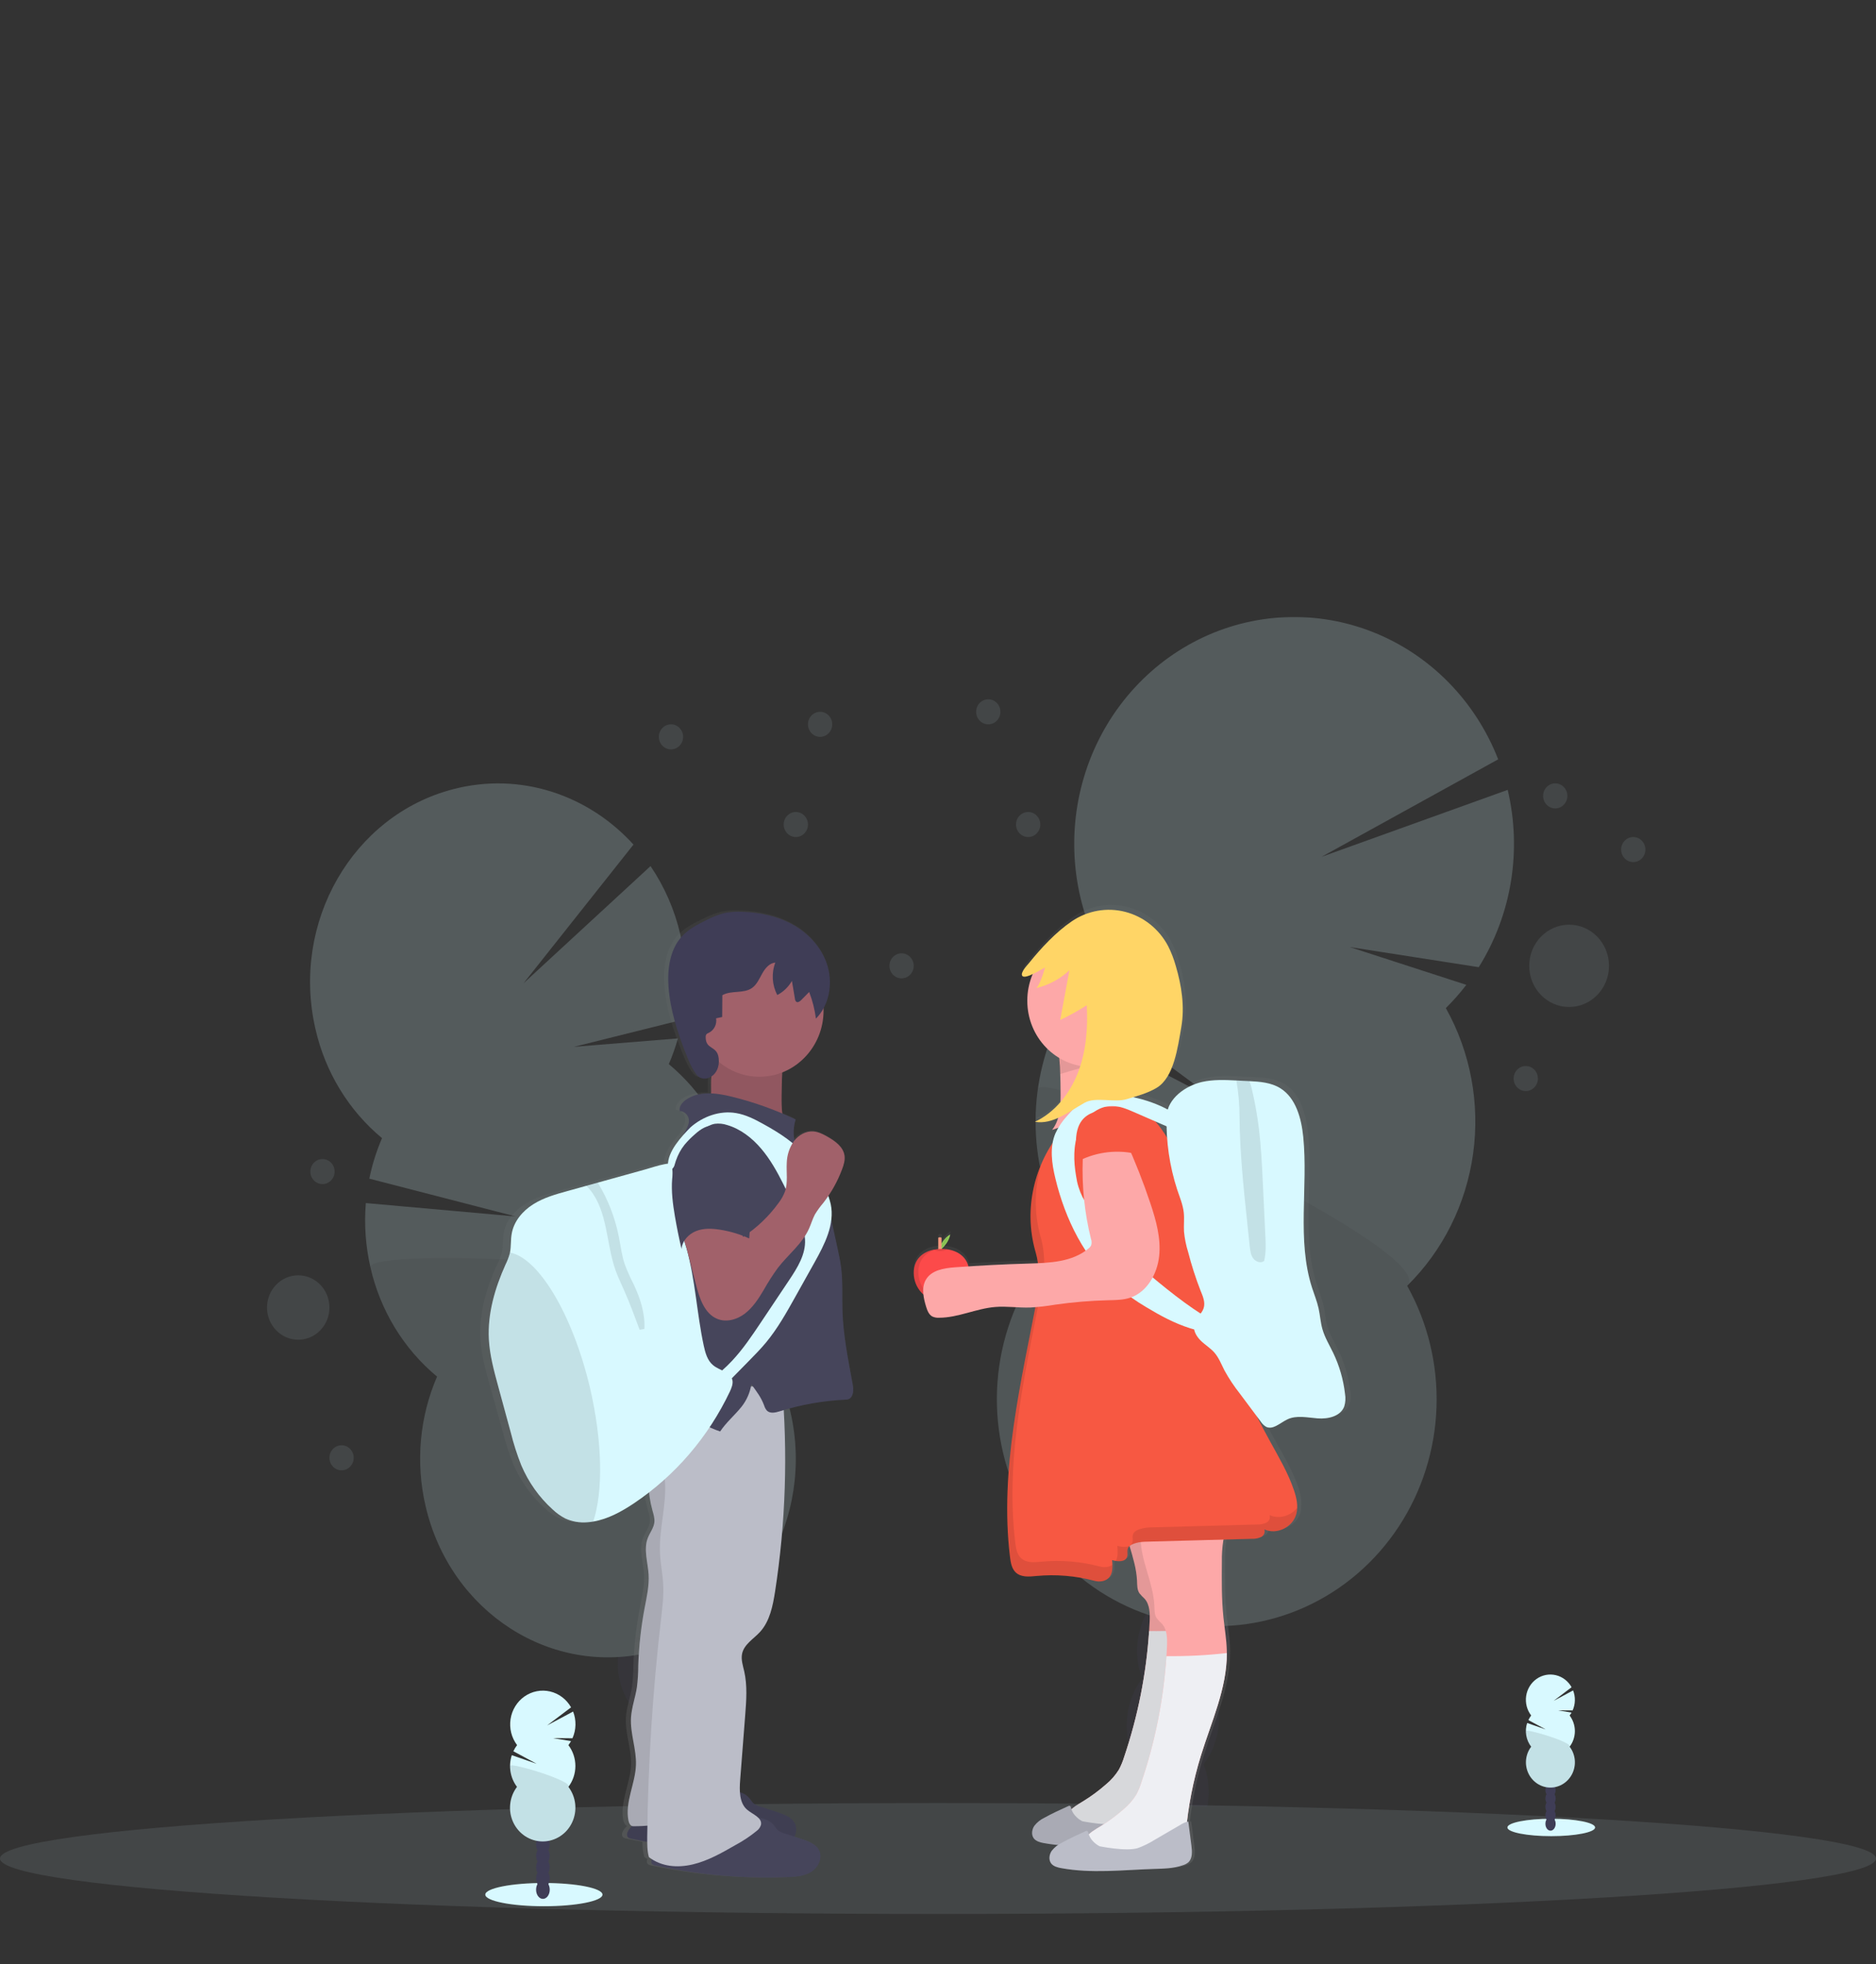 <svg width="149" height="156" viewBox="0 0 149 156" fill="none" xmlns="http://www.w3.org/2000/svg">
<rect x="0" y="0" width="149" height="156" fill="#333333" stroke="none"/>
<g clip-path="url(#clip0_38_766)">
<g opacity="0.2">
<path d="M51.579 143.678C51.653 143.994 51.753 144.304 51.876 144.604C53.79 143.828 55.725 143.085 57.682 142.374C57.665 142.29 57.649 142.202 57.628 142.115C57.431 141.221 57.01 140.396 56.408 139.723C55.626 138.87 54.618 138.458 53.637 138.71C52.657 138.961 51.945 139.822 51.62 140.954C51.377 141.843 51.363 142.782 51.579 143.678V143.678Z" fill="#3F3D56"/>
<path d="M54.329 141.983C56.009 141.596 56.965 139.402 56.462 137.082C55.96 134.763 54.191 133.196 52.51 133.583C50.83 133.971 49.875 136.165 50.377 138.484C50.879 140.804 52.648 142.37 54.329 141.983Z" fill="#3F3D56"/>
<path d="M53.15 136.866C54.83 136.479 55.785 134.285 55.283 131.965C54.781 129.646 53.012 128.079 51.331 128.466C49.651 128.854 48.696 131.048 49.198 133.367C49.7 135.687 51.469 137.253 53.15 136.866Z" fill="#3F3D56"/>
<path d="M51.968 131.752C53.648 131.365 54.604 129.171 54.102 126.852C53.599 124.532 51.83 122.966 50.15 123.353C48.469 123.74 47.514 125.934 48.016 128.254C48.518 130.573 50.288 132.14 51.968 131.752Z" fill="#3F3D56"/>
<path d="M50.786 126.637C52.467 126.25 53.422 124.056 52.92 121.737C52.418 119.417 50.648 117.851 48.968 118.238C47.288 118.625 46.332 120.819 46.834 123.139C47.337 125.458 49.106 127.025 50.786 126.637Z" fill="#3F3D56"/>
<path d="M53.12 84.509C53.406 83.846 53.648 83.163 53.844 82.466L45.581 83.136L54.194 80.987C54.605 78.752 54.553 76.454 54.041 74.241C53.592 72.283 52.786 70.43 51.668 68.782L41.588 78.08L50.314 67.074C46.752 63.15 41.363 61.283 36.008 62.67C28.006 64.734 23.102 73.264 25.055 81.721C25.831 85.137 27.692 88.188 30.341 90.388C29.896 91.42 29.558 92.498 29.332 93.604L40.957 96.607L29.056 95.543C28.914 97.257 29.039 98.984 29.425 100.658C30.203 104.074 32.064 107.124 34.713 109.324C33.321 112.549 33 116.158 33.799 119.591C35.752 128.049 43.821 133.23 51.824 131.167C59.826 129.104 64.73 120.574 62.777 112.117C61.999 108.701 60.138 105.651 57.489 103.451C58.881 100.226 59.203 96.616 58.403 93.183C57.629 89.765 55.769 86.711 53.12 84.509Z" fill="#D8F9FF"/>
<path opacity="0.1" d="M29.428 100.652C30.206 104.068 32.067 107.118 34.716 109.318C33.324 112.543 33.002 116.153 33.802 119.585C35.755 128.043 43.824 133.224 51.826 131.161C59.829 129.098 64.732 120.569 62.78 112.111C62.002 108.695 60.141 105.645 57.492 103.445C58.833 100.339 29.032 98.937 29.428 100.652Z" fill="black"/>
</g>
<g opacity="0.2">
<path d="M88.717 142.116C88.667 142.486 88.647 142.86 88.658 143.233C91.058 143.273 93.468 143.356 95.887 143.483C95.904 143.385 95.921 143.286 95.934 143.185C96.09 142.143 95.974 141.077 95.597 140.098C95.098 138.845 94.169 137.948 93.005 137.775C91.842 137.601 90.707 138.192 89.888 139.247C89.257 140.079 88.852 141.069 88.717 142.116Z" fill="#3F3D56"/>
<path d="M96.77 137.233C97.145 134.541 95.833 132.119 93.839 131.823C91.846 131.528 89.926 133.47 89.551 136.162C89.176 138.854 90.488 141.276 92.481 141.571C94.475 141.867 96.395 139.925 96.77 137.233Z" fill="#3F3D56"/>
<path d="M97.599 131.275C97.974 128.583 96.662 126.161 94.669 125.866C92.676 125.57 90.756 127.513 90.38 130.205C90.005 132.896 91.317 135.318 93.311 135.614C95.304 135.91 97.224 133.967 97.599 131.275Z" fill="#3F3D56"/>
<path d="M98.429 125.319C98.804 122.627 97.492 120.205 95.498 119.91C93.505 119.614 91.585 121.556 91.21 124.248C90.835 126.94 92.147 129.362 94.14 129.658C96.134 129.953 98.054 128.011 98.429 125.319Z" fill="#3F3D56"/>
<path d="M99.26 119.362C99.635 116.67 98.323 114.248 96.329 113.952C94.336 113.657 92.416 115.599 92.041 118.291C91.666 120.983 92.978 123.405 94.971 123.7C96.965 123.996 98.885 122.053 99.26 119.362Z" fill="#3F3D56"/>
<path d="M114.835 80.059C115.418 79.484 115.962 78.867 116.462 78.212L107.204 75.212L117.448 76.81C118.739 74.748 119.609 72.435 120.004 70.014C120.4 67.592 120.312 65.113 119.747 62.728L104.962 68.047L118.992 60.304C118.098 58.009 116.756 55.928 115.049 54.19C113.342 52.453 111.306 51.097 109.069 50.207C106.831 49.317 104.44 48.912 102.044 49.017C99.649 49.121 97.299 49.734 95.143 50.816C92.987 51.899 91.07 53.428 89.511 55.308C87.953 57.188 86.786 59.379 86.084 61.745C85.382 64.11 85.16 66.599 85.431 69.057C85.702 71.515 86.461 73.889 87.661 76.032C86.754 76.926 85.942 77.918 85.241 78.991L96.631 87.413L84.139 80.923C82.825 83.597 82.178 86.566 82.257 89.563C82.335 92.559 83.136 95.488 84.588 98.085C82.216 100.418 80.528 103.393 79.718 106.669C78.907 109.945 79.007 113.391 80.005 116.611C81.002 119.832 82.859 122.698 85.361 124.881C87.864 127.065 90.911 128.478 94.155 128.959C97.399 129.44 100.709 128.97 103.706 127.602C106.703 126.233 109.267 124.023 111.103 121.222C112.94 118.422 113.976 115.145 114.092 111.766C114.209 108.387 113.402 105.042 111.762 102.114C114.597 99.326 116.441 95.635 116.999 91.635C117.556 87.635 116.794 83.558 114.835 80.059V80.059Z" fill="#D8F9FF"/>
<path opacity="0.1" d="M82.425 86.509C81.862 90.509 82.624 94.588 84.588 98.085C82.216 100.418 80.528 103.393 79.718 106.669C78.907 109.945 79.007 113.391 80.005 116.611C81.002 119.832 82.859 122.698 85.361 124.881C87.864 127.065 90.911 128.478 94.155 128.959C97.399 129.44 100.709 128.97 103.706 127.602C106.703 126.233 109.267 124.023 111.103 121.222C112.94 118.422 113.976 115.145 114.092 111.766C114.209 108.387 113.402 105.042 111.762 102.114C114.503 99.422 82.705 84.507 82.425 86.509Z" fill="black"/>
</g>
<path opacity="0.1" d="M74.5 152C115.645 152 149 150.028 149 147.596C149 145.163 115.645 143.192 74.5 143.192C33.355 143.192 0 145.163 0 147.596C0 150.028 33.355 152 74.5 152Z" fill="#D8F9FF"/>
<path d="M123.207 145.821C125.131 145.821 126.691 145.512 126.691 145.13C126.691 144.748 125.131 144.438 123.207 144.438C121.283 144.438 119.723 144.748 119.723 145.13C119.723 145.512 121.283 145.821 123.207 145.821Z" fill="#D8F9FF"/>
<path d="M123.149 145.385C123.374 145.385 123.556 145.14 123.556 144.837C123.556 144.534 123.374 144.289 123.149 144.289C122.925 144.289 122.743 144.534 122.743 144.837C122.743 145.14 122.925 145.385 123.149 145.385Z" fill="#3F3D56"/>
<path d="M123.149 144.715C123.374 144.715 123.556 144.469 123.556 144.166C123.556 143.863 123.374 143.618 123.149 143.618C122.925 143.618 122.743 143.863 122.743 144.166C122.743 144.469 122.925 144.715 123.149 144.715Z" fill="#3F3D56"/>
<path d="M123.149 144.046C123.374 144.046 123.556 143.8 123.556 143.497C123.556 143.194 123.374 142.949 123.149 142.949C122.925 142.949 122.743 143.194 122.743 143.497C122.743 143.8 122.925 144.046 123.149 144.046Z" fill="#3F3D56"/>
<path d="M123.149 143.376C123.374 143.376 123.556 143.131 123.556 142.828C123.556 142.525 123.374 142.28 123.149 142.28C122.925 142.28 122.743 142.525 122.743 142.828C122.743 143.131 122.925 143.376 123.149 143.376Z" fill="#3F3D56"/>
<path d="M123.149 142.706C123.374 142.706 123.556 142.46 123.556 142.158C123.556 141.855 123.374 141.609 123.149 141.609C122.925 141.609 122.743 141.855 122.743 142.158C122.743 142.46 122.925 142.706 123.149 142.706Z" fill="#3F3D56"/>
<path d="M123.149 142.037C123.374 142.037 123.556 141.791 123.556 141.488C123.556 141.185 123.374 140.94 123.149 140.94C122.925 140.94 122.743 141.185 122.743 141.488C122.743 141.791 122.925 142.037 123.149 142.037Z" fill="#3F3D56"/>
<path d="M123.149 141.368C123.374 141.368 123.556 141.122 123.556 140.819C123.556 140.516 123.374 140.271 123.149 140.271C122.925 140.271 122.743 140.516 122.743 140.819C122.743 141.122 122.925 141.368 123.149 141.368Z" fill="#3F3D56"/>
<path d="M124.667 136.237C124.723 136.165 124.773 136.088 124.819 136.007L123.753 135.827L124.905 135.835C125.016 135.587 125.076 135.318 125.082 135.045C125.089 134.772 125.041 134.501 124.942 134.247L123.396 135.075L124.823 133.993C124.69 133.753 124.51 133.545 124.295 133.38C124.08 133.215 123.835 133.098 123.574 133.036C123.313 132.974 123.043 132.968 122.78 133.018C122.516 133.069 122.266 133.175 122.045 133.33C121.823 133.485 121.635 133.685 121.492 133.919C121.349 134.152 121.254 134.413 121.214 134.686C121.173 134.959 121.188 135.238 121.256 135.505C121.325 135.772 121.446 136.021 121.613 136.237C121.527 136.351 121.452 136.473 121.391 136.603L122.768 137.344L121.293 136.833C121.19 137.149 121.165 137.488 121.221 137.817C121.277 138.146 121.411 138.455 121.613 138.717C121.387 139.012 121.247 139.367 121.208 139.741C121.169 140.116 121.233 140.493 121.392 140.832C121.551 141.17 121.8 141.455 122.109 141.655C122.418 141.855 122.775 141.961 123.14 141.961C123.505 141.961 123.862 141.855 124.171 141.655C124.48 141.455 124.728 141.17 124.888 140.832C125.047 140.493 125.111 140.116 125.072 139.741C125.033 139.367 124.893 139.012 124.667 138.717C124.936 138.363 125.083 137.927 125.083 137.478C125.083 137.028 124.936 136.592 124.667 136.239V136.237Z" fill="#D8F9FF"/>
<path opacity="0.1" d="M121.197 137.476C121.195 137.925 121.341 138.362 121.61 138.715C121.384 139.011 121.244 139.366 121.205 139.74C121.166 140.114 121.23 140.492 121.389 140.83C121.549 141.169 121.797 141.454 122.106 141.654C122.415 141.853 122.772 141.959 123.137 141.959C123.502 141.959 123.859 141.853 124.168 141.654C124.477 141.454 124.726 141.169 124.885 140.83C125.044 140.492 125.108 140.114 125.069 139.74C125.03 139.366 124.89 139.011 124.664 138.715C124.927 138.374 121.197 137.252 121.197 137.476Z" fill="black"/>
<path d="M43.199 151.386C45.77 151.386 47.853 150.973 47.853 150.463C47.853 149.953 45.77 149.539 43.199 149.539C40.628 149.539 38.544 149.953 38.544 150.463C38.544 150.973 40.628 151.386 43.199 151.386Z" fill="#D8F9FF"/>
<path d="M43.12 150.802C43.42 150.802 43.663 150.475 43.663 150.071C43.663 149.667 43.42 149.339 43.12 149.339C42.821 149.339 42.578 149.667 42.578 150.071C42.578 150.475 42.821 150.802 43.12 150.802Z" fill="#3F3D56"/>
<path d="M43.12 149.907C43.42 149.907 43.663 149.58 43.663 149.176C43.663 148.772 43.42 148.444 43.12 148.444C42.821 148.444 42.578 148.772 42.578 149.176C42.578 149.58 42.821 149.907 43.12 149.907Z" fill="#3F3D56"/>
<path d="M43.12 149.012C43.42 149.012 43.663 148.685 43.663 148.281C43.663 147.877 43.42 147.549 43.12 147.549C42.821 147.549 42.578 147.877 42.578 148.281C42.578 148.685 42.821 149.012 43.12 149.012Z" fill="#3F3D56"/>
<path d="M43.12 148.119C43.42 148.119 43.663 147.791 43.663 147.387C43.663 146.983 43.42 146.655 43.12 146.655C42.821 146.655 42.578 146.983 42.578 147.387C42.578 147.791 42.821 148.119 43.12 148.119Z" fill="#3F3D56"/>
<path d="M43.12 147.224C43.42 147.224 43.663 146.896 43.663 146.492C43.663 146.088 43.42 145.76 43.12 145.76C42.821 145.76 42.578 146.088 42.578 146.492C42.578 146.896 42.821 147.224 43.12 147.224Z" fill="#3F3D56"/>
<path d="M43.12 146.329C43.42 146.329 43.663 146.001 43.663 145.597C43.663 145.193 43.42 144.865 43.12 144.865C42.821 144.865 42.578 145.193 42.578 145.597C42.578 146.001 42.821 146.329 43.12 146.329Z" fill="#3F3D56"/>
<path d="M43.12 145.435C43.42 145.435 43.663 145.107 43.663 144.703C43.663 144.299 43.42 143.972 43.12 143.972C42.821 143.972 42.578 144.299 42.578 144.703C42.578 145.107 42.821 145.435 43.12 145.435Z" fill="#3F3D56"/>
<path d="M45.15 138.582C45.224 138.484 45.291 138.382 45.351 138.275L43.929 138.033L45.468 138.046C45.617 137.715 45.697 137.355 45.706 136.99C45.714 136.625 45.651 136.262 45.518 135.924L43.452 137.029L45.357 135.591C45.178 135.274 44.937 134.999 44.651 134.782C44.364 134.565 44.037 134.411 43.69 134.33C43.344 134.249 42.984 134.242 42.635 134.31C42.286 134.378 41.953 134.519 41.659 134.724C41.365 134.93 41.115 135.196 40.924 135.506C40.733 135.815 40.606 136.162 40.551 136.524C40.496 136.887 40.513 137.257 40.602 137.612C40.691 137.967 40.85 138.3 41.069 138.589C40.954 138.741 40.854 138.904 40.773 139.078L42.622 140.072L40.65 139.39C40.511 139.812 40.476 140.262 40.548 140.701C40.621 141.14 40.797 141.554 41.063 141.905C40.762 142.3 40.575 142.774 40.523 143.274C40.471 143.773 40.556 144.278 40.769 144.73C40.982 145.182 41.314 145.563 41.727 145.83C42.14 146.096 42.617 146.238 43.104 146.238C43.591 146.238 44.068 146.096 44.481 145.83C44.894 145.563 45.226 145.182 45.439 144.73C45.652 144.278 45.737 143.773 45.685 143.274C45.633 142.774 45.446 142.3 45.145 141.905C45.504 141.432 45.7 140.849 45.7 140.249C45.7 139.648 45.504 139.065 45.145 138.593L45.15 138.582Z" fill="#D8F9FF"/>
<path opacity="0.1" d="M40.514 140.237C40.512 140.837 40.706 141.421 41.065 141.893C40.764 142.288 40.576 142.763 40.524 143.262C40.472 143.762 40.558 144.267 40.771 144.719C40.983 145.171 41.315 145.552 41.728 145.818C42.141 146.085 42.618 146.226 43.105 146.226C43.592 146.226 44.07 146.085 44.483 145.818C44.895 145.552 45.227 145.171 45.44 144.719C45.653 144.267 45.738 143.762 45.686 143.262C45.634 142.763 45.447 142.288 45.146 141.893C45.497 141.437 40.514 139.937 40.514 140.237Z" fill="black"/>
<path d="M67.705 109.795C67.354 107.9 66.962 106.001 66.897 104.073C66.859 102.936 66.936 101.78 66.794 100.646C66.724 100.089 66.601 99.542 66.48 98.995L65.992 96.806C66.048 96.386 66.032 95.96 65.945 95.546C65.897 95.328 65.832 95.113 65.751 94.905C66.206 94.245 66.582 93.529 66.868 92.774C66.998 92.433 67.109 92.071 67.058 91.71C66.959 91.018 66.309 90.562 65.705 90.221C65.338 90.015 64.953 89.816 64.534 89.784C64.241 89.772 63.95 89.829 63.682 89.953C63.415 90.076 63.178 90.261 62.992 90.494C62.89 89.934 62.924 89.357 63.091 88.813C62.731 88.647 62.369 88.491 62.004 88.339C61.952 87.848 61.933 87.354 61.949 86.86C61.958 86.267 61.967 85.669 62 85.076C62.98 84.707 63.826 84.038 64.426 83.158C65.026 82.279 65.351 81.231 65.358 80.156C65.358 80.095 65.358 80.035 65.358 79.975C65.624 79.48 65.793 78.936 65.854 78.373C65.915 77.81 65.867 77.24 65.713 76.696C65.309 75.276 64.254 74.105 62.983 73.382C61.712 72.659 60.239 72.353 58.781 72.299C58.291 72.27 57.8 72.302 57.318 72.394C56.802 72.525 56.303 72.716 55.828 72.963C55.1 73.309 54.366 73.689 53.82 74.287C52.874 75.328 52.662 76.858 52.766 78.265C52.903 80.112 53.501 81.899 54.192 83.618C54.422 84.186 54.667 84.763 55.046 85.247C55.339 85.621 55.849 85.644 56.254 85.382C56.221 85.836 56.211 86.291 56.223 86.746C55.476 86.719 54.747 86.846 54.147 87.28C53.871 87.484 53.61 87.803 53.67 88.147C53.854 88.152 54.031 88.224 54.168 88.35C54.306 88.476 54.396 88.648 54.422 88.836C54.452 89.139 54.305 89.427 54.162 89.689C54.1 89.805 54.038 89.923 53.975 90.039C53.382 90.693 52.775 91.511 52.721 92.322C52.625 92.332 52.529 92.347 52.434 92.367C51.897 92.469 51.362 92.658 50.835 92.8L47.018 93.837L46.074 94.107L44.559 94.519C43.596 94.78 42.614 95.049 41.758 95.574C40.903 96.1 40.178 96.925 40.005 97.92C39.92 98.414 39.972 98.929 39.868 99.419C39.868 99.442 39.859 99.463 39.854 99.484C39.767 99.794 39.649 100.095 39.503 100.381C38.648 102.24 38.039 104.268 38.153 106.315C38.224 107.572 38.566 108.798 38.9 110.009C39.249 111.246 39.595 112.484 39.935 113.722C40.16 114.608 40.445 115.477 40.788 116.322C41.375 117.676 42.247 118.878 43.339 119.841C43.646 120.125 43.989 120.364 44.358 120.552C44.922 120.803 45.537 120.906 46.149 120.851C46.314 120.84 46.476 120.821 46.638 120.794C47.82 120.601 48.923 120.013 49.936 119.351C50.359 119.074 50.772 118.783 51.175 118.477C51.226 118.955 51.318 119.426 51.45 119.887C51.54 120.203 51.65 120.529 51.614 120.857C51.565 121.314 51.242 121.69 51.076 122.119C50.722 123.025 51.086 124.035 51.145 125.007C51.201 125.917 50.986 126.821 50.814 127.717C50.527 129.213 50.357 130.729 50.306 132.252C50.304 132.829 50.268 133.405 50.196 133.977C50.068 134.784 49.768 135.563 49.715 136.378C49.635 137.648 50.167 138.891 50.119 140.163C50.062 141.656 49.213 143.106 49.509 144.567C49.546 144.75 49.646 144.962 49.809 145.009L49.729 145.084C49.485 145.317 49.248 145.747 49.525 145.936C49.589 145.975 49.66 146.001 49.733 146.01C50.161 146.103 50.593 146.186 51.023 146.265C51.014 146.675 51.064 147.085 51.172 147.481C51.251 147.539 51.331 147.592 51.41 147.641C51.35 147.809 51.354 147.971 51.497 148.067C51.561 148.107 51.632 148.132 51.705 148.141C55.252 148.896 58.875 149.206 62.495 149.065C63.142 149.039 63.818 148.991 64.37 148.65C64.922 148.309 65.296 147.583 65.032 146.985C64.8 146.456 64.191 146.228 63.644 146.051L63.003 145.847C63.085 145.697 63.133 145.529 63.143 145.357C63.153 145.184 63.125 145.012 63.061 144.852C62.828 144.324 62.219 144.095 61.672 143.919L60.195 143.446C60 143.398 59.818 143.31 59.658 143.186C59.552 143.077 59.454 142.961 59.366 142.836C59.153 142.585 58.873 142.404 58.56 142.315C58.544 141.992 58.551 141.668 58.581 141.346L58.994 136.202C59.086 135.037 59.177 133.849 58.914 132.711C58.808 132.249 58.639 131.776 58.742 131.313C58.903 130.557 59.674 130.137 60.2 129.576C60.994 128.723 61.24 127.511 61.422 126.358C62.175 121.597 62.411 116.765 62.127 111.951C63.78 111.47 65.481 111.188 67.197 111.11C67.489 111.097 67.632 110.955 67.723 110.673C67.814 110.392 67.759 110.087 67.705 109.795ZM59.464 110.047C59.473 109.997 59.484 109.948 59.492 109.898L59.607 110.048L59.464 110.047Z" fill="url(#paint0_linear_38_766)"/>
<path d="M56.778 83.97C56.743 84.465 56.573 84.939 56.511 85.432C56.441 85.975 56.503 86.528 56.469 87.075C56.434 87.621 56.281 88.197 55.878 88.553C58.223 88.763 60.533 89.278 62.752 90.088C62.082 89.235 62.064 88.045 62.08 86.951C62.102 85.333 62.13 83.683 62.642 82.156C61.114 81.804 59.532 81.782 57.996 82.094C57.663 82.162 56.653 82.119 56.503 82.44C56.394 82.676 56.803 83.612 56.778 83.97Z" fill="#A1616A"/>
<path opacity="0.1" d="M56.778 83.97C56.743 84.465 56.573 84.939 56.511 85.432C56.441 85.975 56.503 86.528 56.469 87.075C56.434 87.621 56.281 88.197 55.878 88.553C58.223 88.763 60.533 89.278 62.752 90.088C62.082 89.235 62.064 88.045 62.08 86.951C62.102 85.333 62.13 83.683 62.642 82.156C61.114 81.804 59.532 81.782 57.996 82.094C57.663 82.162 56.653 82.119 56.503 82.44C56.394 82.676 56.803 83.612 56.778 83.97Z" fill="black"/>
<path d="M59.555 142.844C59.637 142.97 59.729 143.089 59.83 143.2C59.985 143.324 60.164 143.413 60.355 143.46L61.798 143.933C62.334 144.11 62.928 144.337 63.156 144.865C63.412 145.462 63.047 146.188 62.507 146.528C61.967 146.867 61.306 146.917 60.674 146.942C57.135 147.083 53.593 146.773 50.127 146.02C50.056 146.01 49.987 145.985 49.925 145.946C49.649 145.755 49.885 145.326 50.123 145.094C51.053 144.185 52.063 143.232 53.329 143.021C53.994 142.909 54.662 142.954 55.323 142.791C55.798 142.673 56.247 142.47 56.721 142.349C57.603 142.126 58.924 142.047 59.555 142.844Z" fill="#46455B"/>
<path opacity="0.1" d="M59.555 142.844C59.637 142.97 59.729 143.089 59.83 143.2C59.985 143.324 60.164 143.413 60.355 143.46L61.798 143.933C62.334 144.11 62.928 144.337 63.156 144.865C63.412 145.462 63.047 146.188 62.507 146.528C61.967 146.867 61.306 146.917 60.674 146.942C57.135 147.083 53.593 146.773 50.127 146.02C50.056 146.01 49.987 145.985 49.925 145.946C49.649 145.755 49.885 145.326 50.123 145.094C51.053 144.185 52.063 143.232 53.329 143.021C53.994 142.909 54.662 142.954 55.323 142.791C55.798 142.673 56.247 142.47 56.721 142.349C57.603 142.126 58.924 142.047 59.555 142.844Z" fill="black"/>
<path d="M52.308 110.711C51.596 112.649 51.553 114.782 52.184 116.75C51.704 116.696 51.496 117.366 51.508 117.867C51.525 118.563 51.628 119.254 51.813 119.924C51.901 120.242 52.008 120.566 51.974 120.893C51.924 121.35 51.61 121.725 51.446 122.153C51.102 123.058 51.456 124.066 51.515 125.037C51.57 125.947 51.36 126.85 51.19 127.745C50.91 129.238 50.744 130.752 50.694 132.272C50.694 132.849 50.657 133.424 50.586 133.996C50.462 134.803 50.173 135.58 50.117 136.394C50.039 137.661 50.558 138.904 50.511 140.174C50.456 141.665 49.624 143.114 49.915 144.578C49.956 144.784 50.068 145.027 50.273 145.03C52.35 145.057 54.29 144.462 56.345 144.773C56.554 139.869 56.758 134.942 57.694 130.127C58.52 125.841 59.921 121.603 59.79 117.233C59.714 114.734 59.139 112.283 58.789 109.808C56.593 109.305 54.296 109.625 52.308 110.711V110.711Z" fill="#BBBDC8"/>
<path opacity="0.1" d="M52.308 110.711C51.596 112.649 51.553 114.782 52.184 116.75C51.704 116.696 51.496 117.366 51.508 117.867C51.525 118.563 51.628 119.254 51.813 119.924C51.901 120.242 52.008 120.566 51.974 120.893C51.924 121.35 51.61 121.725 51.446 122.153C51.102 123.058 51.456 124.066 51.515 125.037C51.57 125.947 51.36 126.85 51.19 127.745C50.91 129.238 50.744 130.752 50.694 132.272C50.694 132.849 50.657 133.424 50.586 133.996C50.462 134.803 50.173 135.58 50.117 136.394C50.039 137.661 50.558 138.904 50.511 140.174C50.456 141.665 49.624 143.114 49.915 144.578C49.956 144.784 50.068 145.027 50.273 145.03C52.35 145.057 54.29 144.462 56.345 144.773C56.554 139.869 56.758 134.942 57.694 130.127C58.52 125.841 59.921 121.603 59.79 117.233C59.714 114.734 59.139 112.283 58.789 109.808C56.593 109.305 54.296 109.625 52.308 110.711V110.711Z" fill="black"/>
<path d="M61.482 144.975C61.565 145.101 61.657 145.22 61.758 145.331C61.913 145.455 62.092 145.544 62.282 145.591L63.726 146.064C64.261 146.241 64.856 146.468 65.084 146.996C65.34 147.593 64.975 148.319 64.435 148.659C63.895 148.998 63.234 149.048 62.602 149.073C59.063 149.214 55.521 148.904 52.055 148.151C51.983 148.141 51.915 148.116 51.852 148.078C51.577 147.886 51.813 147.457 52.051 147.225C52.98 146.316 53.991 145.363 55.257 145.152C55.922 145.04 56.59 145.086 57.251 144.922C57.726 144.804 58.175 144.601 58.648 144.48C59.531 144.257 60.852 144.178 61.482 144.975Z" fill="#46455B"/>
<path d="M53.025 110.851C52.493 111.561 52.336 112.499 52.407 113.388C52.479 114.278 52.77 115.132 53.055 115.974C52.676 116.333 52.755 116.953 52.804 117.481C52.984 119.445 52.324 121.404 52.42 123.373C52.46 124.201 52.635 125.018 52.676 125.846C52.721 126.751 52.61 127.656 52.505 128.556C51.837 134.313 51.469 140.103 51.404 145.901C51.404 146.435 51.395 146.978 51.541 147.489C52.542 148.249 53.8 148.352 55.012 148.067C56.223 147.783 57.329 147.15 58.416 146.525C59.011 146.207 59.575 145.831 60.101 145.402C60.262 145.285 60.381 145.116 60.44 144.922C60.556 144.354 59.79 144.097 59.351 143.729C58.712 143.193 58.721 142.201 58.788 141.355L59.187 136.217C59.278 135.054 59.366 133.868 59.11 132.731C59.005 132.271 58.844 131.798 58.94 131.335C59.097 130.582 59.852 130.161 60.366 129.6C61.142 128.747 61.382 127.538 61.561 126.388C62.405 120.928 62.584 115.382 62.095 109.876C61.083 110.239 59.884 110.041 58.816 110.127C57.749 110.212 56.689 110.58 55.608 110.61C54.707 110.631 53.578 110.118 53.025 110.851Z" fill="#BBBDC8"/>
<path d="M60.316 85.512C63.13 85.512 65.411 83.158 65.411 80.255C65.411 77.352 63.13 74.999 60.316 74.999C57.502 74.999 55.221 77.352 55.221 80.255C55.221 83.158 57.502 85.512 60.316 85.512Z" fill="#A1616A"/>
<path d="M63.196 88.901C61.563 88.128 59.86 87.522 58.113 87.092C56.882 86.789 55.476 86.607 54.447 87.367C54.172 87.57 53.922 87.89 53.981 88.234C54.163 88.24 54.337 88.312 54.471 88.439C54.605 88.564 54.692 88.736 54.715 88.921C54.746 89.223 54.603 89.511 54.462 89.774L53.274 92.047C53.046 92.456 52.85 92.884 52.688 93.326C52.449 94.047 52.397 94.82 52.346 95.582L52.208 97.644C52.123 98.944 52.036 100.25 52.15 101.547C52.235 102.526 52.434 103.509 52.299 104.482C52.19 105.265 51.869 106 51.689 106.77C51.35 108.219 51.504 109.807 50.847 111.137C51.114 111.01 51.415 110.982 51.7 111.057C53.694 111.436 55.262 113.06 57.198 113.681C57.687 112.945 58.35 112.403 58.896 111.718C59.303 111.204 59.572 110.59 59.677 109.936C60.09 110.505 60.441 110.948 60.688 111.607C60.732 111.76 60.807 111.902 60.908 112.023C61.169 112.285 61.597 112.184 61.945 112.074C63.653 111.543 65.419 111.234 67.201 111.155C67.488 111.142 67.627 111 67.716 110.719C67.806 110.438 67.757 110.134 67.703 109.844C67.36 107.95 66.977 106.054 66.914 104.128C66.875 102.992 66.951 101.84 66.812 100.706C66.743 100.151 66.623 99.604 66.505 99.058L65.521 94.55C65.466 94.299 65.205 94.134 65.093 93.902C64.641 92.959 63.778 92.277 63.332 91.331C62.995 90.567 62.946 89.701 63.196 88.901V88.901Z" fill="#46455B"/>
<path d="M56.047 82.359C56.041 82.286 56.058 82.212 56.095 82.149C56.15 82.09 56.218 82.046 56.294 82.022C56.499 81.922 56.667 81.755 56.772 81.547C56.877 81.339 56.914 81.102 56.876 80.87L57.358 80.767L57.373 79.035C58.089 78.626 59.066 78.935 59.739 78.454C60.118 78.181 60.312 77.718 60.543 77.306C60.775 76.894 61.119 76.479 61.579 76.445C61.421 76.86 61.353 77.306 61.38 77.751C61.408 78.196 61.529 78.629 61.737 79.021C62.219 78.769 62.622 78.38 62.898 77.901L63.138 79.322C63.142 79.409 63.179 79.492 63.24 79.553C63.365 79.648 63.534 79.529 63.645 79.411L64.268 78.779C64.531 79.459 64.711 80.169 64.804 80.894C65.829 79.869 66.147 78.221 65.753 76.806C65.359 75.391 64.328 74.219 63.085 73.496C61.843 72.772 60.403 72.468 58.978 72.414C58.499 72.385 58.019 72.417 57.548 72.51C57.043 72.641 56.554 72.831 56.091 73.078C55.379 73.423 54.66 73.802 54.129 74.399C53.203 75.439 52.995 76.968 53.097 78.377C53.235 80.224 53.816 82.007 54.492 83.723C54.717 84.291 54.956 84.867 55.327 85.351C55.885 86.08 57.255 85.475 57.08 84.034C56.959 83.006 56.047 83.402 56.047 82.359Z" fill="#3F3D56"/>
<path d="M57.975 110.502C56.257 114.124 53.617 117.198 50.339 119.395C49.349 120.056 48.273 120.644 47.115 120.837C46.957 120.864 46.799 120.883 46.638 120.894C46.04 120.945 45.44 120.84 44.893 120.589C44.53 120.4 44.195 120.161 43.896 119.878C42.824 118.911 41.973 117.711 41.402 116.365C41.066 115.52 40.788 114.652 40.569 113.768C40.231 112.531 39.894 111.293 39.558 110.056C39.229 108.845 38.897 107.621 38.828 106.362C38.717 104.317 39.312 102.293 40.147 100.436C40.29 100.15 40.405 99.85 40.49 99.541C40.49 99.52 40.5 99.499 40.504 99.476C40.603 98.986 40.552 98.473 40.642 97.978C40.81 96.984 41.52 96.16 42.355 95.636C43.189 95.111 44.145 94.843 45.094 94.582L46.572 94.171L47.489 93.917L51.219 92.881C51.736 92.739 52.257 92.55 52.782 92.455C53.367 92.341 53.363 92.401 53.409 92.992C53.493 94.063 53.465 95.116 53.684 96.177C53.892 97.19 54.258 98.166 54.534 99.16C55.229 101.671 55.345 104.313 55.893 106.863C56.018 107.444 56.192 108.064 56.645 108.426C57.164 108.852 58.038 108.957 58.176 109.625C58.227 109.922 58.099 110.226 57.975 110.502Z" fill="#D8F9FF"/>
<path opacity="0.1" d="M47.115 120.831C46.957 120.858 46.799 120.877 46.638 120.888C46.041 120.941 45.441 120.838 44.893 120.588C44.53 120.4 44.195 120.161 43.896 119.878C42.824 118.91 41.973 117.711 41.402 116.365C41.066 115.52 40.788 114.652 40.569 113.768C40.231 112.531 39.894 111.293 39.558 110.055C39.229 108.845 38.897 107.62 38.828 106.362C38.717 104.317 39.312 102.293 40.147 100.436C40.29 100.15 40.405 99.85 40.49 99.541C40.49 99.52 40.5 99.498 40.504 99.476C42.751 99.883 45.448 104.319 46.839 110.131C47.863 114.477 47.907 118.479 47.115 120.831Z" fill="black"/>
<path opacity="0.1" d="M51.178 105.539L50.802 105.606C50.415 104.558 50.029 103.508 49.576 102.488C49.341 101.955 49.086 101.429 48.888 100.879C48.144 98.768 48.271 96.264 46.892 94.525C46.794 94.395 46.682 94.278 46.558 94.175L47.475 93.921C48.278 95.231 48.844 96.68 49.147 98.199C49.295 98.94 49.379 99.699 49.622 100.412C49.828 100.953 50.064 101.481 50.328 101.995C50.852 103.101 51.245 104.31 51.178 105.539Z" fill="black"/>
<path d="M54.838 89.532C55.828 88.657 57.179 88.177 58.461 88.396C59.216 88.522 59.917 88.873 60.593 89.248C61.911 89.97 63.209 90.801 64.159 91.987C64.729 92.735 65.202 93.557 65.567 94.431C65.746 94.813 65.884 95.213 65.98 95.626C66.316 97.231 65.491 98.826 64.697 100.25L63.168 102.986C62.466 104.243 61.758 105.509 60.843 106.613C60.422 107.122 59.959 107.592 59.498 108.062L57.472 110.125C57.436 110.169 57.388 110.202 57.335 110.22C57.291 110.223 57.246 110.215 57.205 110.198C57.164 110.181 57.127 110.155 57.096 110.122L56.427 109.572C57.044 109.133 57.617 108.632 58.138 108.076C59.013 107.142 59.734 106.066 60.45 104.995L62.678 101.662C63.329 100.686 64.009 99.612 63.937 98.43C63.902 97.862 63.696 97.328 63.479 96.806C63.096 95.879 62.681 94.966 62.232 94.068C61.728 93.061 61.177 92.067 60.451 91.216C59.725 90.365 58.808 89.653 57.752 89.345C57.437 89.239 57.103 89.206 56.774 89.248C56.05 89.372 55.535 90.014 55.076 90.611L53.68 92.457C53.362 92.876 53.07 93.362 53.051 92.567C53.018 91.432 54.13 90.262 54.838 89.532Z" fill="#D8F9FF"/>
<path d="M55.27 101.992C55.546 103.086 55.952 104.327 56.973 104.742C57.696 105.036 58.542 104.798 59.168 104.316C59.793 103.834 60.236 103.155 60.644 102.469C60.989 101.852 61.369 101.258 61.783 100.688C62.599 99.63 63.711 98.792 64.261 97.562C64.424 97.195 64.537 96.803 64.721 96.451C64.919 96.126 65.141 95.819 65.388 95.532C66.022 94.721 66.529 93.814 66.89 92.841C67.017 92.501 67.126 92.138 67.076 91.778C66.978 91.087 66.344 90.632 65.753 90.292C65.393 90.086 65.017 89.886 64.609 89.855C64.011 89.806 63.423 90.139 63.055 90.626C62.701 91.13 62.503 91.733 62.488 92.355C62.447 93.112 62.59 93.9 62.35 94.615C62.223 94.95 62.048 95.262 61.831 95.542C61.057 96.609 60.1 97.521 59.007 98.231C58.977 97.694 58.864 97.165 58.672 96.664C58.567 96.388 56.515 96.664 56.248 96.71C55.719 96.789 54.695 96.852 54.362 97.372C54.028 97.892 54.441 98.765 54.577 99.29L55.27 101.992Z" fill="#A1616A"/>
<path d="M55.221 90.054C54.916 90.313 54.632 90.599 54.373 90.906C53.761 91.666 53.462 92.655 53.385 93.639C53.308 94.624 53.439 95.613 53.603 96.586C53.752 97.459 53.927 98.326 54.13 99.187C54.187 98.538 54.696 98.001 55.287 97.766C55.878 97.532 56.526 97.558 57.156 97.653C57.966 97.777 58.756 98.012 59.505 98.353L59.796 94.152C59.857 93.586 59.853 93.013 59.786 92.448C59.694 91.922 59.495 91.423 59.203 90.984C58.91 90.544 58.529 90.174 58.087 89.897C56.982 89.204 56.212 89.16 55.221 90.054Z" fill="#46455B"/>
<path d="M107.244 110.496C107.114 109.356 106.792 108.248 106.294 107.221C105.99 106.596 105.619 105.998 105.428 105.329C105.272 104.785 105.242 104.212 105.118 103.66C104.994 103.107 104.775 102.578 104.599 102.039C103.353 98.203 104.289 94.006 103.887 89.985C103.737 88.502 103.296 86.876 102.05 86.103C101.309 85.644 100.419 85.573 99.548 85.534L99.15 85.516L98.511 85.483C97.585 85.436 96.657 85.401 95.757 85.601C94.655 85.85 93.35 86.65 93.002 87.81C92.812 87.71 92.621 87.62 92.445 87.536C91.735 87.212 90.992 86.973 90.229 86.826C90.883 86.656 91.515 86.404 92.11 86.076C93.487 85.249 93.807 82.834 94.088 81.218C94.369 79.603 94.112 77.934 93.646 76.364C93.491 75.807 93.281 75.268 93.019 74.756C92.656 74.081 92.163 73.491 91.57 73.022C90.976 72.553 90.295 72.215 89.569 72.03C88.844 71.844 88.088 71.815 87.351 71.945C86.614 72.074 85.911 72.359 85.285 72.781C84.001 73.649 82.807 74.912 81.826 76.132C81.688 76.3 81.113 76.894 81.304 77.144C81.412 77.286 81.766 77.172 82.137 77.002C81.851 77.668 81.704 78.389 81.705 79.118C81.706 80.034 81.938 80.934 82.378 81.729C82.818 82.524 83.451 83.187 84.215 83.653L84.353 84.96V84.97C84.368 85.406 84.375 85.843 84.381 86.277C84.381 86.583 84.381 86.895 84.372 87.208C83.801 87.875 83.101 88.412 82.318 88.785C82.965 88.896 83.582 88.74 84.182 88.472C84.085 88.821 83.921 89.147 83.7 89.43C83.866 89.37 84.031 89.316 84.196 89.259C84.11 89.403 84.033 89.552 83.966 89.706C83.864 89.949 83.79 90.203 83.744 90.464C83.394 90.993 83.09 91.553 82.837 92.138V92.138C82.721 92.403 82.618 92.673 82.524 92.948V92.966C82.433 93.239 82.351 93.515 82.281 93.796C82.248 93.93 82.217 94.065 82.19 94.201C82.19 94.21 82.19 94.221 82.19 94.23C82.135 94.505 82.089 94.78 82.052 95.059C82.052 95.077 82.052 95.096 82.052 95.115C82.037 95.245 82.023 95.376 82.013 95.506C82.013 95.506 82.013 95.519 82.013 95.526C82.002 95.668 81.994 95.803 81.99 95.942C81.99 95.961 81.99 95.978 81.99 95.996C81.99 96.114 81.99 96.234 81.99 96.352V96.433C81.99 96.7 82.007 96.968 82.031 97.237C82.031 97.269 82.031 97.303 82.041 97.336C82.052 97.445 82.064 97.555 82.079 97.666C82.079 97.691 82.079 97.717 82.089 97.741C82.107 97.873 82.128 98.004 82.151 98.135C82.151 98.163 82.163 98.193 82.169 98.221C82.188 98.326 82.209 98.43 82.232 98.535L82.257 98.643C82.287 98.774 82.319 98.903 82.355 99.034C82.376 99.108 82.396 99.176 82.418 99.254C82.484 99.523 82.53 99.797 82.556 100.074L81.803 100.099C80.191 100.147 78.58 100.222 76.971 100.325C76.769 99.525 76.084 99.064 75.22 98.954C75.083 98.937 74.945 98.929 74.807 98.929V98.929C74.956 98.799 75.088 98.651 75.201 98.487C75.351 98.274 75.458 98.033 75.515 97.776C75.293 97.907 75.099 98.082 74.945 98.292C74.894 98.363 74.849 98.434 74.807 98.5V98.073C74.807 98.064 74.806 98.055 74.802 98.047C74.799 98.039 74.794 98.031 74.788 98.025C74.782 98.018 74.775 98.013 74.767 98.01C74.758 98.007 74.75 98.005 74.741 98.005H74.603C74.595 98.005 74.586 98.007 74.578 98.01C74.57 98.013 74.562 98.018 74.556 98.025C74.55 98.031 74.545 98.039 74.542 98.047C74.539 98.055 74.537 98.064 74.537 98.073V98.941H74.51H74.463C74.372 98.95 74.284 98.961 74.197 98.978C73.259 99.159 72.572 99.78 72.572 100.825C72.572 101.155 72.642 101.48 72.776 101.779C72.91 102.077 73.106 102.342 73.349 102.556C73.389 102.881 73.461 103.202 73.562 103.513C73.657 103.821 73.781 104.157 74.059 104.31C74.229 104.39 74.416 104.425 74.602 104.413C76.133 104.413 77.582 103.684 79.106 103.56C80.048 103.482 80.994 103.633 81.939 103.603C82.077 103.603 82.215 103.589 82.352 103.577C81.061 110.176 79.498 116.859 80.314 123.525C80.368 123.968 80.452 124.448 80.773 124.75C81.198 125.15 81.854 125.085 82.425 125.034C83.993 124.886 85.575 125.016 87.1 125.419C87.315 125.48 87.54 125.488 87.759 125.443C87.805 125.432 87.851 125.418 87.896 125.402L87.935 125.386C87.964 125.375 87.991 125.363 88.017 125.351L88.057 125.329L88.125 125.287C88.136 125.278 88.148 125.271 88.158 125.263C88.182 125.246 88.204 125.227 88.225 125.206L88.245 125.189C88.27 125.163 88.295 125.135 88.318 125.106L88.334 125.081C88.35 125.059 88.365 125.037 88.378 125.014C88.385 125.003 88.392 124.991 88.397 124.98C88.403 124.968 88.42 124.937 88.429 124.916C88.439 124.895 88.44 124.89 88.444 124.878C88.448 124.865 88.462 124.831 88.471 124.807C88.479 124.782 88.471 124.784 88.481 124.771C88.493 124.758 88.501 124.7 88.508 124.664V124.642C88.508 124.612 88.519 124.581 88.523 124.551C88.527 124.521 88.523 124.52 88.523 124.504C88.523 124.488 88.523 124.457 88.523 124.434V124.383C88.523 124.36 88.523 124.338 88.523 124.315V124.189C88.523 124.174 88.523 124.159 88.523 124.143C88.523 124.017 88.509 123.889 88.497 123.767C88.595 123.796 88.695 123.818 88.797 123.833V123.833C88.892 123.849 88.987 123.856 89.083 123.855H89.097C89.142 123.855 89.188 123.855 89.235 123.843C89.275 123.837 89.314 123.828 89.353 123.818H89.371C89.407 123.807 89.442 123.792 89.476 123.775L89.492 123.765C89.521 123.749 89.548 123.73 89.574 123.708L89.586 123.698C89.612 123.674 89.635 123.646 89.655 123.616L89.667 123.595C89.688 123.56 89.704 123.524 89.715 123.485C89.794 123.211 89.615 122.901 89.901 122.65C90.177 123.561 90.452 124.473 90.498 125.415C90.513 125.758 90.498 126.125 90.693 126.409C90.82 126.564 90.959 126.709 91.106 126.844C91.528 127.314 91.537 128.023 91.508 128.659C91.496 128.917 91.482 129.174 91.464 129.431C91.237 132.862 90.561 136.246 89.454 139.491C89.346 139.836 89.205 140.169 89.032 140.485C88.753 140.933 88.403 141.329 87.998 141.659C87.424 142.162 86.809 142.613 86.16 143.007C85.828 143.188 85.515 143.402 85.225 143.648C85.214 143.615 85.201 143.584 85.193 143.55C85.178 143.484 85.157 143.408 85.095 143.383C85.048 143.372 84.999 143.381 84.958 143.406C84.312 143.699 83.666 143.991 83.045 144.334C82.731 144.481 82.455 144.702 82.238 144.977C82.04 145.262 81.98 145.688 82.186 145.972C82.366 146.221 82.689 146.303 82.988 146.358C83.371 146.428 83.755 146.478 84.14 146.515C83.942 146.634 83.769 146.792 83.632 146.981C83.433 147.265 83.374 147.691 83.579 147.975C83.76 148.224 84.083 148.306 84.382 148.362C86.823 148.806 89.327 148.504 91.806 148.428C92.611 148.401 93.435 148.396 94.198 148.126C94.348 148.08 94.489 148.004 94.611 147.903C94.958 147.587 94.924 147.033 94.863 146.563L94.611 144.642C94.574 144.642 94.538 144.655 94.502 144.663C94.713 142.859 95.092 141.08 95.633 139.35C96.473 136.658 97.723 134.005 97.707 131.188C97.707 131.12 97.707 131.046 97.707 130.984C97.683 130.101 97.53 129.229 97.431 128.351C97.276 126.882 97.293 125.4 97.303 123.924C97.291 123.345 97.33 122.767 97.42 122.195C97.42 122.175 97.428 122.157 97.433 122.137L99.72 122.075C99.973 122.088 100.226 122.039 100.458 121.932C100.568 121.883 100.656 121.793 100.705 121.681C100.754 121.568 100.761 121.441 100.725 121.323C101.7 121.779 103.004 121.158 103.292 120.101C103.312 120.027 103.328 119.951 103.34 119.875C103.34 119.87 103.34 119.864 103.34 119.858C103.35 119.787 103.357 119.716 103.36 119.647C103.36 119.635 103.36 119.622 103.36 119.611C103.374 119.123 103.3 118.637 103.143 118.176C102.675 116.808 101.931 115.562 101.232 114.302C100.871 113.65 100.521 112.989 100.181 112.326L100.48 112.722C100.585 112.884 100.723 113.02 100.884 113.121C101.441 113.418 102.025 112.82 102.592 112.545C103.346 112.178 104.227 112.394 105.059 112.455C105.891 112.516 106.893 112.294 107.191 111.499C107.287 111.174 107.305 110.83 107.244 110.496V110.496ZM92.905 89.144C92.905 89.448 92.924 89.757 92.947 90.066C92.668 89.595 92.345 89.153 91.984 88.745L92.905 89.144Z" fill="url(#paint1_linear_38_766)"/>
<path d="M74.913 98.548C75.066 98.34 75.257 98.165 75.476 98.035C75.42 98.291 75.315 98.533 75.166 98.746C74.927 99.082 74.675 99.314 74.605 99.258C74.534 99.203 74.671 98.885 74.913 98.548Z" fill="#99D55C"/>
<path opacity="0.1" d="M74.943 98.574C75.055 98.419 75.195 98.289 75.356 98.191C75.315 98.381 75.236 98.559 75.127 98.717C74.948 98.967 74.76 99.143 74.713 99.099C74.667 99.055 74.764 98.824 74.943 98.574Z" fill="black"/>
<path d="M74.579 98.265H74.716C74.725 98.265 74.733 98.267 74.742 98.27C74.749 98.274 74.757 98.279 74.763 98.285C74.769 98.291 74.774 98.299 74.777 98.307C74.781 98.316 74.782 98.324 74.782 98.333V99.943H74.521V98.333C74.52 98.317 74.526 98.3 74.537 98.288C74.548 98.275 74.562 98.267 74.579 98.265V98.265Z" fill="#F6987E"/>
<path d="M76.979 101.08C76.979 101.682 76.747 102.261 76.334 102.687C75.92 103.113 75.36 103.353 74.775 103.353C74.191 103.353 73.631 103.113 73.218 102.687C72.804 102.261 72.572 101.682 72.572 101.08C72.572 100.038 73.251 99.422 74.178 99.241C74.375 99.204 74.575 99.185 74.775 99.186C74.914 99.186 75.052 99.194 75.189 99.211C76.208 99.342 76.979 99.97 76.979 101.08Z" fill="#FC4A4A"/>
<path opacity="0.1" d="M75.189 99.211C75.149 99.29 74.932 99.353 74.671 99.353C74.5 99.366 74.329 99.329 74.178 99.247C74.375 99.209 74.575 99.191 74.775 99.192C74.913 99.189 75.051 99.196 75.189 99.211Z" fill="black"/>
<path opacity="0.1" d="M75.143 103.299C74.559 103.299 73.998 103.059 73.585 102.633C73.172 102.207 72.94 101.629 72.94 101.026C72.94 100.003 73.594 99.391 74.495 99.199C74.388 99.207 74.283 99.221 74.178 99.241C73.251 99.422 72.572 100.038 72.572 101.08C72.572 101.683 72.804 102.261 73.218 102.687C73.631 103.113 74.191 103.353 74.775 103.353C74.942 103.353 75.108 103.334 75.27 103.295C75.227 103.297 75.189 103.299 75.143 103.299Z" fill="black"/>
<path d="M84.856 145.373C85.16 145.657 85.625 145.65 86.039 145.618L87.921 145.476C89.416 145.363 90.963 145.235 92.282 144.5C92.422 144.434 92.546 144.337 92.644 144.216C92.749 144.03 92.804 143.819 92.803 143.604C92.981 141.5 93.386 139.422 94.012 137.411C94.838 134.733 96.078 132.093 96.061 129.29C96.061 129.222 96.061 129.148 96.061 129.087C96.037 128.209 95.887 127.341 95.795 126.467C95.642 125.006 95.657 123.532 95.668 122.063C95.657 121.487 95.695 120.912 95.784 120.343C95.871 119.881 96.197 119.418 95.998 119.012C95.611 118.223 94.207 117.933 93.453 117.905C92.436 117.868 91.437 118.142 90.455 118.415C90.156 118.499 89.843 118.588 89.618 118.806C89.315 119.098 89.228 119.557 89.217 119.985C89.165 121.881 90.224 123.646 90.308 125.54C90.323 125.881 90.308 126.25 90.5 126.534C90.627 126.689 90.766 126.834 90.913 126.968C91.327 127.435 91.339 128.14 91.31 128.773C91.298 129.029 91.284 129.285 91.267 129.54C91.042 132.953 90.374 136.32 89.28 139.549C89.175 139.894 89.036 140.227 88.867 140.544C88.591 140.988 88.246 141.383 87.845 141.711C87.278 142.211 86.67 142.66 86.029 143.053C85.601 143.314 85.144 143.564 84.85 143.979C84.557 144.394 84.492 145.023 84.856 145.373Z" fill="#FDA8A8"/>
<path opacity="0.1" d="M84.856 145.373C85.16 145.657 85.625 145.65 86.039 145.618L87.921 145.476C89.416 145.363 90.963 145.235 92.282 144.5C92.422 144.434 92.546 144.337 92.644 144.216C92.749 144.03 92.804 143.819 92.803 143.604C92.981 141.5 93.386 139.422 94.012 137.411C94.838 134.733 96.078 132.093 96.061 129.29C96.061 129.222 96.061 129.148 96.061 129.087C96.037 128.209 95.887 127.341 95.795 126.467C95.642 125.006 95.657 123.532 95.668 122.063C95.657 121.487 95.695 120.912 95.784 120.343C95.871 119.881 96.197 119.418 95.998 119.012C95.611 118.223 94.207 117.933 93.453 117.905C92.436 117.868 91.437 118.142 90.455 118.415C90.156 118.499 89.843 118.588 89.618 118.806C89.315 119.098 89.228 119.557 89.217 119.985C89.165 121.881 90.224 123.646 90.308 125.54C90.323 125.881 90.308 126.25 90.5 126.534C90.627 126.689 90.766 126.834 90.913 126.968C91.327 127.435 91.339 128.14 91.31 128.773C91.298 129.029 91.284 129.285 91.267 129.54C91.042 132.953 90.374 136.32 89.28 139.549C89.175 139.894 89.036 140.227 88.867 140.544C88.591 140.988 88.246 141.383 87.845 141.711C87.278 142.211 86.67 142.66 86.029 143.053C85.601 143.314 85.144 143.564 84.85 143.979C84.557 144.394 84.492 145.023 84.856 145.373Z" fill="black"/>
<path d="M84.856 145.372C85.16 145.657 85.625 145.65 86.039 145.618L87.921 145.476C89.416 145.363 90.963 145.235 92.282 144.5C92.422 144.434 92.546 144.337 92.644 144.216C92.749 144.03 92.804 143.819 92.803 143.604C92.981 141.499 93.386 139.422 94.012 137.411C94.838 134.733 96.078 132.093 96.061 129.29C94.469 129.472 92.868 129.553 91.267 129.535C91.042 132.948 90.374 136.314 89.28 139.543C89.175 139.888 89.036 140.221 88.867 140.538C88.591 140.982 88.246 141.377 87.845 141.706C87.278 142.205 86.67 142.654 86.029 143.047C85.601 143.308 85.144 143.558 84.85 143.973C84.557 144.388 84.492 145.023 84.856 145.372Z" fill="#EEEFF3"/>
<path opacity="0.1" d="M84.856 145.372C85.16 145.657 85.625 145.65 86.039 145.618L87.921 145.476C89.416 145.363 90.963 145.235 92.282 144.5C92.422 144.434 92.546 144.337 92.644 144.216C92.749 144.03 92.804 143.819 92.803 143.604C92.981 141.499 93.386 139.422 94.012 137.411C94.838 134.733 96.078 132.093 96.061 129.29C94.469 129.472 92.868 129.553 91.267 129.535C91.042 132.948 90.374 136.314 89.28 139.543C89.175 139.888 89.036 140.221 88.867 140.538C88.591 140.982 88.246 141.377 87.845 141.706C87.278 142.205 86.67 142.654 86.029 143.047C85.601 143.308 85.144 143.558 84.85 143.973C84.557 144.388 84.492 145.023 84.856 145.372Z" fill="black"/>
<path d="M89.014 144.773C89.467 144.606 89.901 144.392 90.312 144.134L92.387 142.926C92.574 142.801 92.783 142.714 93.002 142.669L93.25 144.58C93.312 145.049 93.345 145.6 93.002 145.914C92.88 146.015 92.74 146.09 92.589 146.135C91.836 146.404 91.024 146.41 90.226 146.435C87.778 146.516 85.305 146.812 82.892 146.368C82.597 146.314 82.278 146.226 82.1 145.985C81.898 145.701 81.956 145.289 82.151 145C82.365 144.726 82.638 144.507 82.948 144.36C83.563 144.019 84.2 143.729 84.838 143.438C84.877 143.413 84.924 143.405 84.969 143.415C85.031 143.436 85.05 143.514 85.066 143.58C85.178 144.046 85.541 144.414 85.956 144.634C85.962 144.634 88.097 145.074 89.014 144.773Z" fill="#BBBDC8"/>
<path opacity="0.1" d="M89.014 144.773C89.467 144.606 89.901 144.392 90.312 144.134L92.387 142.926C92.574 142.801 92.783 142.714 93.002 142.669L93.25 144.58C93.312 145.049 93.345 145.6 93.002 145.914C92.88 146.015 92.74 146.09 92.589 146.135C91.836 146.404 91.024 146.41 90.226 146.435C87.778 146.516 85.305 146.812 82.892 146.368C82.597 146.314 82.278 146.226 82.1 145.985C81.898 145.701 81.956 145.289 82.151 145C82.365 144.726 82.638 144.507 82.948 144.36C83.563 144.019 84.2 143.729 84.838 143.438C84.877 143.413 84.924 143.405 84.969 143.415C85.031 143.436 85.05 143.514 85.066 143.58C85.178 144.046 85.541 144.414 85.956 144.634C85.962 144.634 88.097 145.074 89.014 144.773Z" fill="black"/>
<path d="M86.233 147.361C86.537 147.645 87.002 147.638 87.416 147.607L89.298 147.465C90.794 147.351 92.34 147.224 93.659 146.489C93.799 146.423 93.923 146.326 94.022 146.205C94.126 146.019 94.181 145.808 94.18 145.593C94.358 143.488 94.764 141.411 95.389 139.4C96.215 136.722 97.455 134.082 97.438 131.279C97.438 131.211 97.438 131.137 97.438 131.076C97.415 130.198 97.264 129.33 97.172 128.456C97.019 126.994 97.034 125.521 97.046 124.052C97.034 123.476 97.073 122.9 97.161 122.332C97.248 121.87 97.574 121.407 97.375 121C96.988 120.212 95.585 119.922 94.83 119.894C93.814 119.857 92.814 120.131 91.832 120.404C91.533 120.488 91.221 120.577 90.995 120.794C90.692 121.087 90.605 121.546 90.594 121.974C90.542 123.87 91.601 125.635 91.685 127.529C91.7 127.869 91.685 128.239 91.877 128.523C92.005 128.678 92.143 128.823 92.29 128.956C92.704 129.424 92.716 130.128 92.687 130.762C92.675 131.018 92.661 131.273 92.644 131.529C92.419 134.942 91.751 138.309 90.657 141.538C90.552 141.883 90.413 142.216 90.244 142.532C89.968 142.977 89.623 143.371 89.222 143.7C88.655 144.2 88.047 144.649 87.406 145.041C86.978 145.303 86.52 145.553 86.227 145.968C85.934 146.382 85.869 147.012 86.233 147.361Z" fill="#FDA8A8"/>
<path d="M86.233 147.361C86.537 147.646 87.002 147.639 87.416 147.607L89.298 147.465C90.794 147.352 92.34 147.224 93.659 146.489C93.799 146.423 93.923 146.326 94.022 146.205C94.126 146.019 94.181 145.808 94.18 145.593C94.358 143.488 94.764 141.411 95.389 139.4C96.215 136.722 97.455 134.082 97.438 131.279C95.846 131.461 94.246 131.542 92.644 131.524C92.419 134.937 91.751 138.303 90.657 141.532C90.552 141.877 90.413 142.21 90.244 142.527C89.968 142.971 89.623 143.366 89.222 143.695C88.655 144.194 88.047 144.643 87.406 145.036C86.978 145.297 86.52 145.547 86.227 145.962C85.934 146.377 85.869 147.012 86.233 147.361Z" fill="#EEEFF3"/>
<path d="M90.391 146.762C90.844 146.595 91.278 146.381 91.689 146.123L93.764 144.915C93.951 144.79 94.16 144.703 94.38 144.658L94.627 146.569C94.689 147.038 94.722 147.589 94.38 147.903C94.257 148.004 94.117 148.079 93.966 148.124C93.213 148.393 92.401 148.399 91.603 148.424C89.155 148.505 86.682 148.801 84.269 148.357C83.974 148.303 83.655 148.215 83.477 147.974C83.275 147.69 83.333 147.278 83.528 146.989C83.743 146.715 84.015 146.496 84.326 146.349C84.94 146.008 85.577 145.718 86.215 145.427C86.254 145.403 86.301 145.394 86.346 145.404C86.408 145.425 86.427 145.503 86.443 145.569C86.555 146.035 86.918 146.403 87.333 146.623C87.339 146.623 89.474 147.063 90.391 146.762Z" fill="#BBBDC8"/>
<path d="M83.562 89.733C84.233 88.88 84.251 87.69 84.234 86.596C84.234 86.169 84.222 85.729 84.207 85.296V85.286C84.188 84.49 84.107 83.696 83.963 82.913V82.913C83.891 82.538 83.794 82.168 83.674 81.805C83.765 81.784 83.856 81.764 83.95 81.747C85.393 81.453 86.878 81.453 88.322 81.747C88.571 81.798 89.202 81.787 89.561 81.913C89.663 81.938 89.752 82.003 89.81 82.094C89.88 82.246 89.736 82.686 89.631 83.077C89.574 83.253 89.541 83.436 89.535 83.622C89.549 83.797 89.575 83.97 89.612 84.141C89.677 84.455 89.762 84.766 89.802 85.084C89.872 85.627 89.81 86.18 89.845 86.726C89.879 87.273 90.032 87.849 90.436 88.205C88.091 88.413 85.782 88.926 83.562 89.733V89.733Z" fill="#FDA8A8"/>
<path opacity="0.1" d="M90.162 84.078C89.978 84.094 89.797 84.112 89.611 84.133C87.776 84.336 85.966 84.726 84.207 85.299V85.289L83.963 82.916C83.963 82.774 83.963 82.632 83.963 82.483C83.963 82.24 83.956 81.994 83.951 81.75C85.394 81.456 86.88 81.456 88.323 81.75C88.572 81.801 89.203 81.789 89.562 81.916C89.562 82.147 89.562 82.379 89.571 82.611C89.58 82.768 89.601 82.925 89.633 83.079V83.079C89.699 83.463 89.884 83.814 90.162 84.078V84.078Z" fill="black"/>
<path d="M86.687 84.73C89.501 84.73 91.782 82.377 91.782 79.474C91.782 76.571 89.501 74.217 86.687 74.217C83.873 74.217 81.592 76.571 81.592 79.474C81.592 82.377 83.873 84.73 86.687 84.73Z" fill="#FDA8A8"/>
<path d="M82.212 99.294C81.307 95.991 82.133 92.443 84.294 89.835C84.774 89.254 85.258 88.657 85.888 88.309C86.639 87.897 87.527 87.883 88.377 87.874C89.127 87.874 89.901 87.874 90.591 88.183C91.523 88.593 92.167 89.485 92.709 90.37C93.288 91.314 93.811 92.335 93.899 93.449C93.946 94.11 93.833 94.78 93.928 95.438C94.049 96.272 94.499 97.019 94.684 97.84C94.784 98.284 94.805 98.743 94.87 99.194C94.967 99.812 95.109 100.422 95.294 101.018C96.662 105.705 98.536 110.219 100.879 114.475C101.568 115.73 102.305 116.97 102.767 118.33C102.977 118.945 103.128 119.608 102.957 120.242C102.672 121.293 101.385 121.911 100.422 121.458C100.458 121.575 100.451 121.701 100.402 121.813C100.353 121.924 100.266 122.013 100.158 122.063C99.929 122.17 99.679 122.218 99.428 122.205L90.923 122.438C90.7 122.444 90.478 122.475 90.261 122.531C89.261 122.795 89.637 123.241 89.529 123.613C89.399 124.068 88.767 124.031 88.326 123.897C88.393 124.561 88.409 125.372 87.578 125.565C87.363 125.61 87.14 125.602 86.928 125.542C85.421 125.142 83.859 125.012 82.309 125.159C81.742 125.213 81.094 125.278 80.674 124.875C80.357 124.575 80.274 124.098 80.22 123.657C79.374 116.696 81.115 109.724 82.424 102.847C82.6 101.919 82.537 100.416 82.272 99.51L82.212 99.294Z" fill="#F75842"/>
<path d="M93.504 94.496C93.703 95.09 93.953 95.674 94.02 96.299C94.074 96.799 94.009 97.305 94.038 97.806C94.091 98.363 94.202 98.912 94.37 99.444C94.635 100.479 94.962 101.496 95.349 102.489C95.534 102.936 95.747 103.429 95.598 103.891C95.45 104.353 94.988 104.638 94.856 105.097C94.718 105.582 94.994 106.092 95.345 106.446C95.696 106.799 96.135 107.051 96.46 107.427C96.814 107.838 97.011 108.362 97.26 108.848C97.614 109.491 98.02 110.101 98.474 110.674L100.138 112.903C100.242 113.063 100.378 113.199 100.538 113.3C101.089 113.596 101.666 113.001 102.226 112.732C102.97 112.367 103.84 112.582 104.662 112.643C105.484 112.704 106.474 112.484 106.768 111.691C106.865 111.369 106.885 111.028 106.827 110.696C106.698 109.563 106.38 108.461 105.888 107.439C105.588 106.816 105.221 106.221 105.033 105.555C104.878 105.014 104.848 104.444 104.725 103.894C104.603 103.344 104.387 102.819 104.213 102.282C102.982 98.466 103.908 94.29 103.51 90.29C103.362 88.813 102.926 87.195 101.695 86.427C100.963 85.971 100.085 85.9 99.216 85.858L98.823 85.84L98.191 85.807C97.277 85.76 96.36 85.725 95.469 85.925C94.216 86.209 92.708 87.214 92.658 88.657C92.604 90.64 92.891 92.616 93.504 94.496Z" fill="#D8F9FF"/>
<path opacity="0.1" d="M98.198 85.802C98.367 86.768 98.451 87.749 98.45 88.731C98.475 91.535 98.768 94.329 99.063 97.113L99.257 98.96C99.293 99.301 99.336 99.659 99.532 99.933C99.729 100.207 100.143 100.351 100.403 100.139C100.563 99.487 100.531 98.802 100.499 98.13C100.43 96.701 100.362 95.271 100.294 93.841C100.228 92.449 100.156 91.055 99.993 89.671C99.864 88.6 99.674 87.537 99.425 86.488C99.378 86.27 99.312 86.058 99.228 85.853L98.836 85.834L98.198 85.802Z" fill="black"/>
<path d="M89.2 87.004C88.356 86.879 87.472 86.814 86.671 87.117C85.905 87.408 85.293 88.007 84.743 88.636C84.367 89.041 84.057 89.506 83.823 90.013C83.353 91.126 83.536 92.411 83.823 93.59C84.604 96.838 86.154 99.97 88.643 102.114C89.4 102.749 90.207 103.319 91.054 103.819C92.156 104.485 93.293 105.097 94.512 105.482C94.852 105.59 95.214 105.681 95.562 105.605C95.911 105.528 96.24 105.237 96.251 104.869C94.254 103.711 92.464 102.215 90.686 100.726C90.199 100.338 89.743 99.91 89.322 99.447C88.691 98.716 88.246 97.832 87.635 97.083C87.084 96.411 86.395 95.844 85.982 95.076C85.723 94.551 85.549 93.986 85.468 93.402C85.265 92.213 85.226 90.95 85.683 89.838C86.141 88.725 87.188 87.812 88.359 87.832C88.959 87.842 89.531 88.088 90.084 88.328L93.568 89.845C93.526 89.825 93.768 89.201 93.757 89.115C93.724 88.843 93.677 88.839 93.482 88.633C93.148 88.289 92.631 88.048 92.208 87.847C91.25 87.419 90.237 87.135 89.2 87.004V87.004Z" fill="#D8F9FF"/>
<path d="M82.265 78.479C83.259 78.251 84.179 77.762 84.936 77.059L84.207 81.002C84.933 80.659 85.636 80.268 86.314 79.832C86.412 81.636 86.27 83.482 85.626 85.161C84.981 86.84 83.793 88.343 82.198 89.089C83.614 89.333 84.885 88.285 86.145 87.576C87.023 87.083 88.524 87.59 89.485 87.292C90.301 87.045 91.138 86.829 91.873 86.387C93.239 85.564 93.549 83.162 93.826 81.556C94.103 79.951 93.851 78.289 93.391 76.726C93.238 76.173 93.031 75.637 92.772 75.126C92.418 74.456 91.932 73.87 91.346 73.403C90.761 72.936 90.087 72.6 89.369 72.416C88.651 72.231 87.904 72.202 87.174 72.331C86.445 72.46 85.749 72.743 85.131 73.163C83.861 74.025 82.684 75.294 81.715 76.498C81.577 76.664 81.008 77.255 81.197 77.503C81.427 77.805 82.776 76.946 83.005 76.83C82.939 77.087 82.528 78.412 82.265 78.479Z" fill="#FFD566"/>
<g opacity="0.1">
<path d="M87.995 124.429C87.78 124.474 87.557 124.466 87.345 124.406C85.839 124.005 84.276 123.876 82.727 124.022C82.159 124.076 81.511 124.142 81.091 123.738C80.774 123.438 80.691 122.961 80.638 122.521C79.791 115.559 81.533 108.588 82.841 101.71C83.017 100.783 82.954 99.28 82.689 98.373L82.627 98.153C82.118 96.275 82.148 94.284 82.714 92.423C81.775 94.583 81.597 97.013 82.212 99.294L82.274 99.514C82.538 100.42 82.601 101.929 82.425 102.851C81.121 109.729 79.379 116.704 80.222 123.661C80.275 124.102 80.359 124.579 80.675 124.879C81.088 125.278 81.743 125.213 82.311 125.163C83.86 125.017 85.423 125.146 86.93 125.547C87.141 125.607 87.364 125.614 87.579 125.569C88.257 125.412 88.371 124.842 88.355 124.278C88.245 124.35 88.123 124.401 87.995 124.429Z" fill="black"/>
<path d="M100.838 120.321C100.874 120.438 100.866 120.564 100.818 120.676C100.769 120.788 100.682 120.877 100.574 120.927C100.345 121.033 100.095 121.082 99.844 121.069L91.339 121.302C91.116 121.308 90.893 121.338 90.677 121.394C89.677 121.658 90.053 122.104 89.945 122.477C89.814 122.931 89.182 122.894 88.742 122.761C88.783 123.166 88.804 123.625 88.626 123.966C89.013 124.025 89.429 123.973 89.532 123.613C89.635 123.254 89.264 122.795 90.263 122.531C90.48 122.475 90.702 122.444 90.926 122.438L99.425 122.205C99.676 122.219 99.926 122.17 100.155 122.063C100.263 122.013 100.35 121.924 100.399 121.813C100.448 121.701 100.455 121.575 100.419 121.458C101.383 121.911 102.67 121.293 102.955 120.242C102.998 120.083 103.022 119.918 103.026 119.753C102.511 120.39 101.579 120.674 100.838 120.321Z" fill="black"/>
</g>
<path d="M89.429 90.635C90.16 92.239 90.807 93.884 91.367 95.56C91.818 96.911 92.216 98.331 92.066 99.751C91.916 101.172 91.102 102.607 89.78 103.054C89.218 103.245 88.616 103.246 88.026 103.26C86.611 103.295 85.199 103.412 83.797 103.613C83.144 103.724 82.486 103.8 81.826 103.839C80.892 103.87 79.959 103.719 79.028 103.797C77.521 103.924 76.091 104.65 74.579 104.65C74.394 104.662 74.21 104.626 74.041 104.548C73.766 104.394 73.644 104.062 73.55 103.755C73.339 103.062 73.174 102.266 73.531 101.639C73.97 100.868 74.968 100.713 75.834 100.645C77.784 100.503 79.737 100.403 81.691 100.347C83.359 100.298 85.165 100.233 86.459 99.145C86.546 99.08 86.617 98.996 86.666 98.897C86.715 98.731 86.71 98.553 86.65 98.39C86.137 96.324 85.918 94.192 85.997 92.061C85.988 91.87 86.036 91.681 86.135 91.518C86.252 91.388 86.404 91.297 86.572 91.257C87.726 90.875 88.962 90.839 90.135 91.155" fill="#FDA8A8"/>
<path d="M85.963 92.06C85.763 92.131 85.589 92.263 85.464 92.439C85.519 91.847 85.445 91.249 85.456 90.652C85.467 90.055 85.575 89.433 85.939 88.97C86.403 88.379 87.193 88.167 87.931 88.147C89.002 88.117 90.111 88.438 90.896 89.191C91.401 89.679 91.729 90.331 91.825 91.038C91.85 91.233 91.933 91.963 91.736 92.088C91.563 92.199 90.909 91.817 90.699 91.756C89.134 91.281 87.458 91.389 85.963 92.06Z" fill="#F75842"/>
<path opacity="0.1" d="M65.136 58.519C65.668 58.519 66.1 58.073 66.1 57.524C66.1 56.975 65.668 56.529 65.136 56.529C64.603 56.529 64.172 56.975 64.172 57.524C64.172 58.073 64.603 58.519 65.136 58.519Z" fill="#D8F9FF"/>
<path opacity="0.1" d="M71.608 77.698C72.141 77.698 72.572 77.253 72.572 76.704C72.572 76.154 72.141 75.709 71.608 75.709C71.076 75.709 70.644 76.154 70.644 76.704C70.644 77.253 71.076 77.698 71.608 77.698Z" fill="#D8F9FF"/>
<path opacity="0.1" d="M53.293 59.513C53.825 59.513 54.257 59.068 54.257 58.519C54.257 57.969 53.825 57.524 53.293 57.524C52.761 57.524 52.329 57.969 52.329 58.519C52.329 59.068 52.761 59.513 53.293 59.513Z" fill="#D8F9FF"/>
<path opacity="0.1" d="M23.686 106.396C25.055 106.396 26.165 105.251 26.165 103.839C26.165 102.426 25.055 101.281 23.686 101.281C22.317 101.281 21.207 102.426 21.207 103.839C21.207 105.251 22.317 106.396 23.686 106.396Z" fill="#D8F9FF"/>
<path opacity="0.1" d="M123.524 64.201C124.056 64.201 124.488 63.756 124.488 63.207C124.488 62.658 124.056 62.212 123.524 62.212C122.992 62.212 122.56 62.658 122.56 63.207C122.56 63.756 122.992 64.201 123.524 64.201Z" fill="#D8F9FF"/>
<path opacity="0.1" d="M124.626 79.971C126.375 79.971 127.793 78.508 127.793 76.703C127.793 74.899 126.375 73.436 124.626 73.436C122.876 73.436 121.458 74.899 121.458 76.703C121.458 78.508 122.876 79.971 124.626 79.971Z" fill="#D8F9FF"/>
<path opacity="0.1" d="M129.721 68.463C130.253 68.463 130.685 68.018 130.685 67.469C130.685 66.92 130.253 66.474 129.721 66.474C129.189 66.474 128.757 66.92 128.757 67.469C128.757 68.018 129.189 68.463 129.721 68.463Z" fill="#D8F9FF"/>
<path opacity="0.1" d="M121.183 86.648C121.715 86.648 122.147 86.203 122.147 85.654C122.147 85.105 121.715 84.659 121.183 84.659C120.651 84.659 120.219 85.105 120.219 85.654C120.219 86.203 120.651 86.648 121.183 86.648Z" fill="#D8F9FF"/>
<path opacity="0.1" d="M63.208 66.475C63.74 66.475 64.172 66.029 64.172 65.48C64.172 64.931 63.74 64.486 63.208 64.486C62.676 64.486 62.244 64.931 62.244 65.48C62.244 66.029 62.676 66.475 63.208 66.475Z" fill="#D8F9FF"/>
<path opacity="0.1" d="M27.128 116.767C27.661 116.767 28.093 116.322 28.093 115.772C28.093 115.223 27.661 114.778 27.128 114.778C26.596 114.778 26.165 115.223 26.165 115.772C26.165 116.322 26.596 116.767 27.128 116.767Z" fill="#D8F9FF"/>
<path opacity="0.1" d="M25.614 94.036C26.146 94.036 26.578 93.591 26.578 93.041C26.578 92.492 26.146 92.047 25.614 92.047C25.081 92.047 24.65 92.492 24.65 93.041C24.65 93.591 25.081 94.036 25.614 94.036Z" fill="#D8F9FF"/>
<path opacity="0.1" d="M78.493 57.524C79.026 57.524 79.457 57.079 79.457 56.53C79.457 55.98 79.026 55.535 78.493 55.535C77.961 55.535 77.529 55.98 77.529 56.53C77.529 57.079 77.961 57.524 78.493 57.524Z" fill="#D8F9FF"/>
<path opacity="0.1" d="M81.661 66.475C82.193 66.475 82.625 66.029 82.625 65.48C82.625 64.931 82.193 64.486 81.661 64.486C81.129 64.486 80.697 64.931 80.697 65.48C80.697 66.029 81.129 66.475 81.661 66.475Z" fill="#D8F9FF"/>
</g>
<defs>
<linearGradient id="paint0_linear_38_766" x1="52.957" y1="149.106" x2="52.957" y2="72.299" gradientUnits="userSpaceOnUse">
<stop stop-color="#808080" stop-opacity="0.25"/>
<stop offset="0.54" stop-color="#808080" stop-opacity="0.12"/>
<stop offset="1" stop-color="#808080" stop-opacity="0.1"/>
</linearGradient>
<linearGradient id="paint1_linear_38_766" x1="89.923" y1="148.596" x2="89.923" y2="71.873" gradientUnits="userSpaceOnUse">
<stop stop-color="#808080" stop-opacity="0.25"/>
<stop offset="0.54" stop-color="#808080" stop-opacity="0.12"/>
<stop offset="1" stop-color="#808080" stop-opacity="0.1"/>
</linearGradient>
<clipPath id="clip0_38_766">
<rect width="149" height="103" fill="white" transform="translate(0 49)"/>
</clipPath>
</defs>
</svg>
